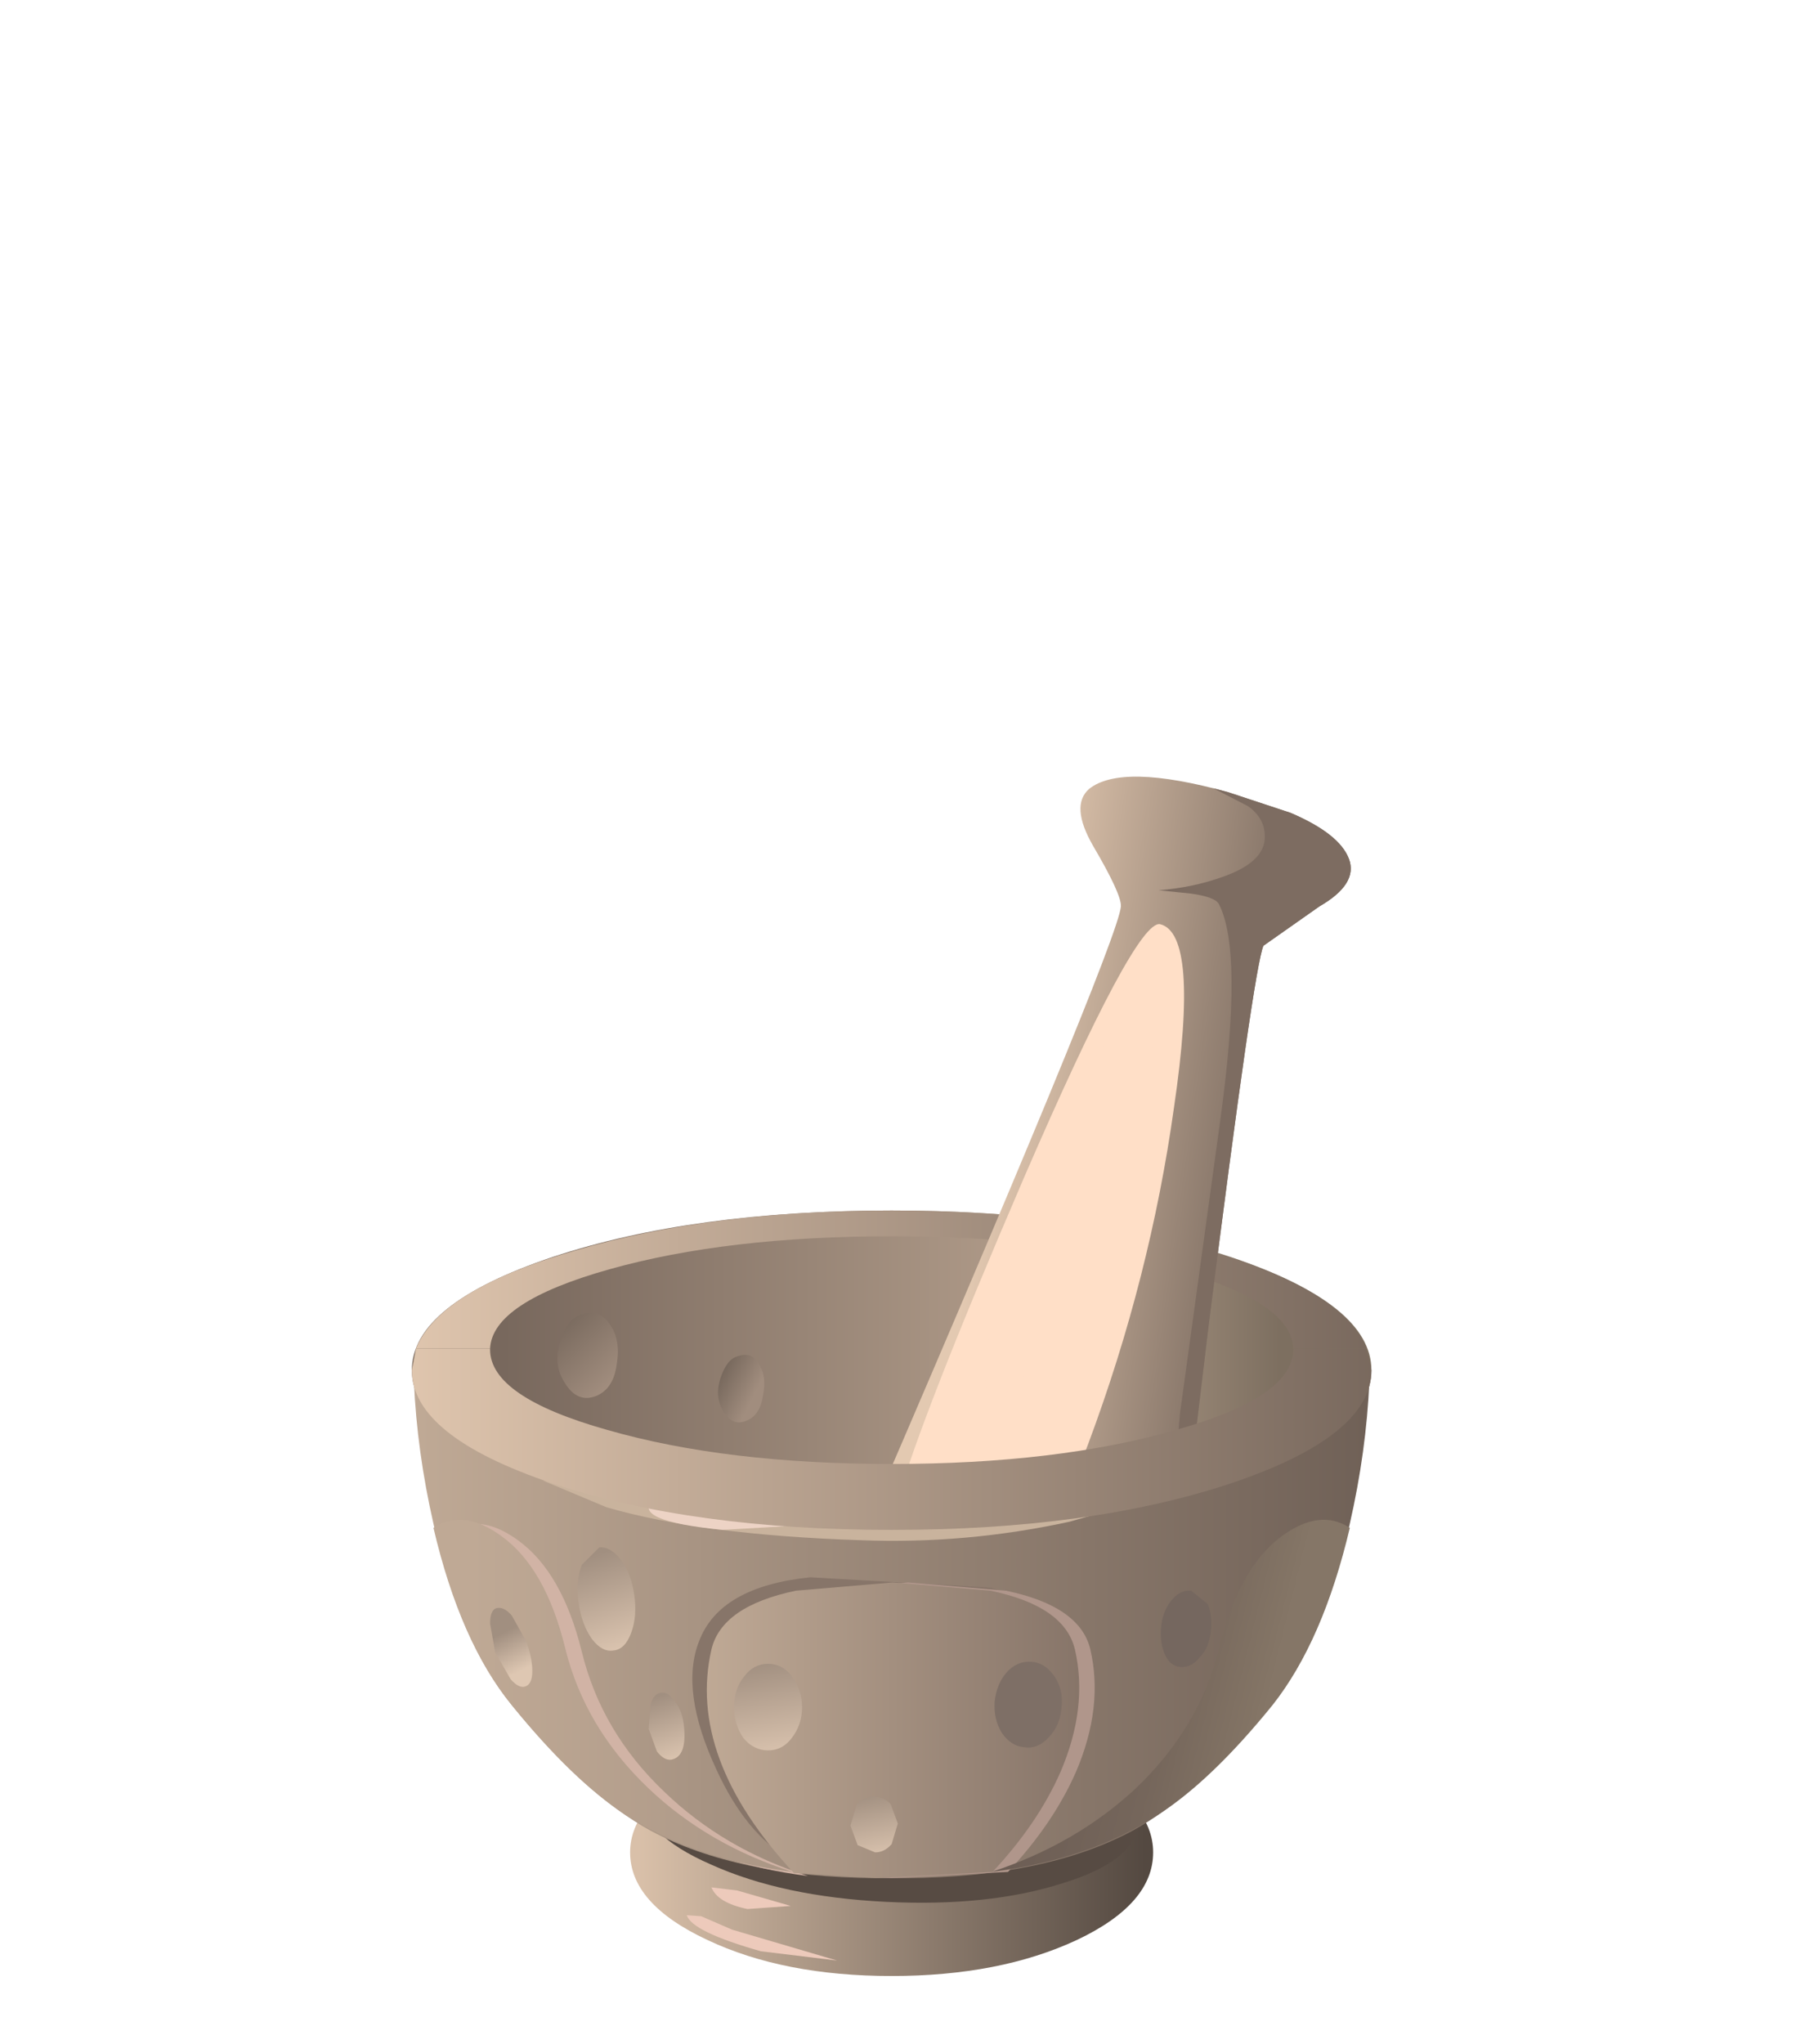 <?xml version="1.0" encoding="UTF-8" standalone="no"?>
<svg xmlns:xlink="http://www.w3.org/1999/xlink" height="99.2px" width="87.85px" xmlns="http://www.w3.org/2000/svg">
  <g transform="matrix(1.0, 0.0, 0.0, 1.0, 0.0, 0.0)">
    <use height="15.5" transform="matrix(1.0, 0.0, 0.0, 1.0, 20.0, 58.75)" width="46.6" xlink:href="#sprite0"/>
    <use height="43.6" transform="matrix(0.884, -0.457, 0.457, 0.884, 24.886, 52.71)" width="41.35" xlink:href="#sprite1"/>
    <use height="30.45" transform="matrix(1.0, 0.0, 0.0, 1.0, 20.0, 65.45)" width="46.6" xlink:href="#sprite5"/>
  </g>
  <defs>
    <g id="sprite0" transform="matrix(1.0, 0.0, 0.0, 1.0, 23.3, 7.75)">
      <use height="15.5" transform="matrix(1.0, 0.0, 0.0, 1.0, -23.3, -7.75)" width="46.6" xlink:href="#shape0"/>
    </g>
    <g id="shape0" transform="matrix(1.0, 0.0, 0.0, 1.0, 23.3, 7.75)">
      <path d="M16.45 -5.5 Q23.3 -3.2 23.3 0.0 23.3 3.2 16.45 5.5 9.65 7.75 0.0 7.75 -9.65 7.75 -16.45 5.5 -23.3 3.2 -23.3 0.0 -23.3 -3.2 -16.45 -5.5 -9.65 -7.75 0.0 -7.75 9.65 -7.75 16.45 -5.5" fill="url(#gradient0)" fill-rule="evenodd" stroke="none"/>
      <path d="M23.05 -1.05 L19.5 -1.05 Q19.45 -3.3 13.75 -4.9 8.0 -6.5 0.0 -6.5 -8.0 -6.5 -13.7 -4.9 -19.4 -3.3 -19.5 -1.05 L-23.1 -1.05 Q-21.95 -3.9 -15.4 -5.8 -8.8 -7.75 0.0 -7.75 8.8 -7.75 15.4 -5.8 21.9 -3.9 23.05 -1.05" fill="url(#gradient1)" fill-rule="evenodd" stroke="none"/>
      <path d="M-15.2 -2.65 Q-14.25 -3.05 -13.7 -2.25 -13.15 -1.5 -13.35 -0.3 -13.5 0.9 -14.35 1.25 -15.25 1.6 -15.85 0.65 -16.45 -0.25 -16.1 -1.35 -15.8 -2.4 -15.2 -2.65" fill="url(#gradient2)" fill-rule="evenodd" stroke="none"/>
      <path d="M-7.55 -0.65 Q-6.8 -0.95 -6.45 -0.3 -6.05 0.3 -6.25 1.25 -6.4 2.2 -7.05 2.45 -7.75 2.75 -8.2 1.95 -8.6 1.25 -8.3 0.35 -8.0 -0.5 -7.55 -0.65" fill="url(#gradient3)" fill-rule="evenodd" stroke="none"/>
    </g>
    <linearGradient gradientTransform="matrix(0.023, 0.0, 0.0, -0.023, 0.0, 0.0)" gradientUnits="userSpaceOnUse" id="gradient0" spreadMethod="pad" x1="-819.2" x2="819.2">
      <stop offset="0.0" stop-color="#78685d"/>
      <stop offset="0.675" stop-color="#b09b89"/>
      <stop offset="0.757" stop-color="#a99584"/>
      <stop offset="0.878" stop-color="#968574"/>
      <stop offset="1.0" stop-color="#7d6f60"/>
    </linearGradient>
    <linearGradient gradientTransform="matrix(0.03, 0.0, 0.0, -0.03, -0.7, -4.4)" gradientUnits="userSpaceOnUse" id="gradient1" spreadMethod="pad" x1="-819.2" x2="819.2">
      <stop offset="0.0" stop-color="#e3c9b1"/>
      <stop offset="1.0" stop-color="#78685d"/>
    </linearGradient>
    <linearGradient gradientTransform="matrix(0.002, 0.002, 0.002, -0.002, -15.15, -1.1)" gradientUnits="userSpaceOnUse" id="gradient2" spreadMethod="pad" x1="-819.2" x2="819.2">
      <stop offset="0.0" stop-color="#706257"/>
      <stop offset="1.0" stop-color="#a18d7e"/>
    </linearGradient>
    <linearGradient gradientTransform="matrix(0.001, 0.001, 0.001, -0.002, -7.6, 0.6)" gradientUnits="userSpaceOnUse" id="gradient3" spreadMethod="pad" x1="-819.2" x2="819.2">
      <stop offset="0.0" stop-color="#706257"/>
      <stop offset="1.0" stop-color="#a18d7e"/>
    </linearGradient>
    <g id="sprite1" transform="matrix(1.0, 0.0, 0.0, 1.0, 20.65, 21.8)">
      <use height="43.6" transform="matrix(1.0, 0.0, 0.0, 1.0, -20.65, -21.8)" width="41.35" xlink:href="#shape1"/>
      <use height="24.6" transform="matrix(1.0, 0.0, 0.0, 1.0, -14.15, -14.35)" width="25.55" xlink:href="#sprite2"/>
      <use height="18.25" transform="matrix(1.0, 0.0, 0.0, 1.0, -10.2, -12.6)" width="19.65" xlink:href="#sprite3"/>
      <use height="13.5" transform="matrix(1.0, 0.0, 0.0, 1.0, -6.85, -10.95)" width="14.4" xlink:href="#sprite4"/>
      <use height="40.8" transform="matrix(1.0, 0.0, 0.0, 1.0, -20.6, -19.0)" width="41.3" xlink:href="#shape5"/>
    </g>
    <g id="shape1" transform="matrix(1.0, 0.0, 0.0, 1.0, 20.65, 21.8)">
      <path d="M9.75 -15.95 Q10.05 -16.45 9.9 -19.2 9.8 -21.45 11.0 -21.75 13.0 -22.15 16.95 -18.5 L19.2 -16.2 Q20.85 -14.2 20.7 -12.9 20.55 -11.6 18.35 -11.5 L15.05 -11.05 Q14.2 -10.4 4.15 4.2 L-5.7 18.7 Q-6.35 19.8 -7.6 20.7 -10.2 22.5 -13.4 21.4 -15.75 20.6 -17.3 19.05 -18.95 17.75 -20.0 15.4 -21.35 12.3 -19.8 9.6 L-18.0 7.5 Q8.85 -14.45 9.75 -15.95" fill="url(#gradient4)" fill-rule="evenodd" stroke="none"/>
    </g>
    <linearGradient gradientTransform="matrix(0.007, 0.005, 0.005, -0.007, 0.45, 0.75)" gradientUnits="userSpaceOnUse" id="gradient4" spreadMethod="pad" x1="-819.2" x2="819.2">
      <stop offset="0.0" stop-color="#e3c9b1"/>
      <stop offset="1.0" stop-color="#78685d"/>
    </linearGradient>
    <g id="sprite2" transform="matrix(1.0, 0.0, 0.0, 1.0, 0.0, 0.0)">
      <use height="24.6" transform="matrix(1.0, 0.0, 0.0, 1.0, 0.0, 0.0)" width="25.55" xlink:href="#shape2"/>
    </g>
    <g id="shape2" transform="matrix(1.0, 0.0, 0.0, 1.0, 0.0, 0.0)">
      <path d="M25.2 0.05 Q26.7 1.35 21.7 8.3 16.85 15.15 10.45 20.95 4.85 26.05 1.5 24.05 0.2 23.3 0.0 21.8 -0.15 20.3 0.9 19.15 3.85 16.0 13.6 8.0 24.25 -0.7 25.2 0.05" fill="#ffdfc7" fill-rule="evenodd" stroke="none"/>
    </g>
    <g id="sprite3" transform="matrix(1.0, 0.0, 0.0, 1.0, 0.1, 0.0)">
      <use height="18.25" transform="matrix(1.0, 0.0, 0.0, 1.0, -0.1, 0.0)" width="19.65" xlink:href="#shape3"/>
    </g>
    <g id="shape3" transform="matrix(1.0, 0.0, 0.0, 1.0, 0.1, 0.0)">
      <path d="M16.75 5.35 Q12.6 11.15 8.45 14.95 4.8 18.3 1.9 18.25 -0.85 18.15 0.2 15.9 1.05 13.9 8.85 7.3 16.65 0.65 18.85 0.05 20.95 -0.55 16.75 5.35" fill="#ffdfc7" fill-rule="evenodd" stroke="none"/>
    </g>
    <g id="sprite4" transform="matrix(1.0, 0.0, 0.0, 1.0, 0.05, 0.0)">
      <use height="13.5" transform="matrix(1.0, 0.0, 0.0, 1.0, -0.05, 0.0)" width="14.4" xlink:href="#shape4"/>
    </g>
    <g id="shape4" transform="matrix(1.0, 0.0, 0.0, 1.0, 0.05, 0.0)">
      <path d="M8.8 7.0 Q2.3 14.05 0.3 13.45 -1.5 12.85 5.4 6.5 12.25 0.25 14.1 0.0 15.45 -0.2 8.8 7.0" fill="#ffdfc7" fill-rule="evenodd" stroke="none"/>
    </g>
    <g id="shape5" transform="matrix(1.0, 0.0, 0.0, 1.0, 20.6, 19.0)">
      <path d="M20.7 -12.9 Q20.55 -11.6 18.35 -11.5 L15.05 -11.05 Q14.2 -10.4 4.15 4.2 L-5.7 18.7 Q-6.35 19.8 -7.6 20.7 -10.2 22.5 -13.4 21.4 -15.75 20.6 -17.3 19.05 -18.95 17.75 -20.0 15.4 -20.8 13.5 -20.55 11.7 L-19.3 11.4 Q-18.5 11.4 -17.05 12.1 -13.65 13.7 -11.75 16.0 -10.7 17.3 -9.45 19.55 -8.1 18.5 -6.1 16.45 -2.15 12.35 0.95 7.35 L9.3 -4.5 Q14.05 -11.25 14.05 -13.85 14.05 -14.25 13.05 -14.95 L11.75 -15.8 Q13.3 -15.15 14.8 -14.95 16.9 -14.65 17.5 -15.65 18.0 -16.5 17.5 -17.45 L16.4 -19.0 16.95 -18.5 19.2 -16.2 Q20.85 -14.2 20.7 -12.9" fill="#7d6c61" fill-rule="evenodd" stroke="none"/>
    </g>
    <g id="sprite5" transform="matrix(1.0, 0.0, 0.0, 1.0, 23.3, 15.2)">
      <use height="30.45" transform="matrix(1.0, 0.0, 0.0, 1.0, -23.3, -15.2)" width="46.6" xlink:href="#shape6"/>
    </g>
    <g id="shape6" transform="matrix(1.0, 0.0, 0.0, 1.0, 23.3, 15.2)">
      <path d="M12.7 9.25 Q12.7 11.75 9.0 13.5 5.25 15.25 0.0 15.25 -5.25 15.25 -8.95 13.5 -12.7 11.75 -12.7 9.25 -12.7 6.8 -8.95 5.0 -5.25 3.25 0.0 3.25 5.25 3.25 9.0 5.0 12.7 6.8 12.7 9.25" fill="url(#gradient5)" fill-rule="evenodd" stroke="none"/>
      <path d="M12.0 7.75 Q11.9 9.65 8.3 10.75 4.7 11.9 -0.3 11.65 -5.3 11.4 -8.75 9.85 -12.2 8.35 -12.1 6.45 -12.0 4.6 -8.4 3.45 -4.8 2.3 0.2 2.55 5.15 2.8 8.65 4.35 12.1 5.85 12.0 7.75" fill="#574b43" fill-rule="evenodd" stroke="none"/>
      <path d="M-7.5 11.1 L-4.9 11.85 -7.0 12.0 Q-8.45 11.7 -8.75 10.95 L-7.5 11.1" fill="#edcabb" fill-rule="evenodd" stroke="none"/>
      <path d="M-7.75 13.0 L-2.65 14.5 -6.35 14.05 Q-9.7 13.1 -9.95 12.3 L-9.25 12.35 -7.75 13.0" fill="#edcabb" fill-rule="evenodd" stroke="none"/>
      <path d="M23.2 -13.6 Q23.05 -10.2 22.25 -6.7 21.0 -1.05 18.45 2.1 14.9 6.45 11.7 8.2 7.5 10.45 0.7 10.5 L-0.75 10.5 Q-7.5 10.45 -11.7 8.2 -14.9 6.45 -18.45 2.1 -21.0 -1.05 -22.25 -6.7 -23.05 -10.2 -23.2 -13.6 -22.5 -10.55 -15.85 -8.5 -9.2 -6.4 0.0 -6.4 9.15 -6.4 15.85 -8.5 22.55 -10.55 23.2 -13.6" fill="url(#gradient6)" fill-rule="evenodd" stroke="none"/>
      <path d="M-9.35 -1.0 Q-8.35 -3.65 -3.95 -4.1 L4.8 -3.6 Q8.5 -2.6 8.55 -0.55 8.6 1.15 2.65 5.7 L-3.35 9.85 -3.2 10.2 -5.0 9.55 Q-7.1 8.3 -8.5 5.25 -10.3 1.4 -9.35 -1.0" fill="#877569" fill-rule="evenodd" stroke="none"/>
      <path d="M-15.05 -0.5 Q-14.1 3.4 -11.05 6.3 -8.15 9.1 -4.05 10.4 -8.8 9.8 -12.1 7.65 -14.7 5.95 -17.65 2.3 -20.15 -0.75 -21.45 -6.3 -20.0 -7.25 -18.15 -5.9 -16.0 -4.35 -15.05 -0.5" fill="#d1b3a5" fill-rule="evenodd" stroke="none"/>
      <path d="M-8.0 -0.6 Q-7.5 -2.7 -3.9 -3.45 L0.8 -3.85 5.55 -3.45 Q9.15 -2.7 9.65 -0.6 10.3 2.2 8.95 5.35 7.85 7.85 5.65 10.2 L0.0 10.5 -4.0 10.25 Q-9.2 4.65 -8.0 -0.6" fill="#b0968b" fill-rule="evenodd" stroke="none"/>
      <path d="M-15.85 -0.65 Q-14.9 3.2 -11.8 6.15 -8.9 8.9 -4.8 10.2 -9.55 9.6 -12.9 7.45 -15.5 5.75 -18.45 2.1 -20.95 -0.95 -22.25 -6.5 -20.8 -7.45 -18.95 -6.1 -16.8 -4.55 -15.85 -0.65" fill="url(#gradient7)" fill-rule="evenodd" stroke="none"/>
      <path d="M18.5 2.1 Q15.5 5.8 12.9 7.45 9.6 9.6 4.85 10.2 8.95 8.85 11.85 6.15 14.95 3.2 15.9 -0.65 16.85 -4.55 18.95 -6.1 20.8 -7.45 22.25 -6.5 20.95 -1.0 18.5 2.1" fill="url(#gradient8)" fill-rule="evenodd" stroke="none"/>
      <path d="M-8.75 -0.6 Q-8.25 -2.7 -4.65 -3.45 L0.05 -3.85 4.8 -3.45 Q8.4 -2.7 8.9 -0.6 9.55 2.2 8.2 5.35 7.1 7.85 4.9 10.2 L-0.75 10.5 -4.75 10.25 Q-9.95 4.65 -8.75 -0.6" fill="url(#gradient9)" fill-rule="evenodd" stroke="none"/>
      <path d="M-2.55 -6.9 Q2.5 -6.6 12.7 -7.95 L8.65 -6.8 Q3.6 -5.7 -1.5 -5.9 -9.2 -6.15 -13.85 -7.5 L-16.95 -8.8 -10.55 -7.9 -2.55 -6.9" fill="#c9b39d" fill-rule="evenodd" stroke="none"/>
      <path d="M-8.2 -8.5 Q-3.1 -7.35 -3.95 -6.65 L-8.2 -6.4 Q-12.75 -6.85 -11.55 -7.9 -10.3 -9.0 -8.2 -8.5" fill="#edd3c5" fill-rule="evenodd" stroke="none"/>
      <path d="M19.5 -15.2 L23.05 -15.2 23.3 -14.15 Q23.3 -10.95 16.45 -8.65 9.65 -6.4 0.0 -6.4 -9.65 -6.4 -16.45 -8.65 -23.3 -10.95 -23.3 -14.15 L-23.1 -15.2 -19.5 -15.2 -19.5 -15.15 Q-19.5 -12.85 -13.8 -11.25 -8.05 -9.6 0.0 -9.6 8.05 -9.6 13.8 -11.25 19.5 -12.85 19.5 -15.15 L19.5 -15.2" fill="url(#gradient10)" fill-rule="evenodd" stroke="none"/>
      <path d="M-12.5 -3.25 Q-12.35 -2.2 -12.65 -1.4 -12.95 -0.6 -13.5 -0.55 -14.05 -0.45 -14.55 -1.1 -15.05 -1.8 -15.2 -2.85 -15.35 -3.9 -15.05 -4.7 L-14.2 -5.55 Q-13.65 -5.6 -13.15 -4.95 -12.65 -4.3 -12.5 -3.25" fill="url(#gradient11)" fill-rule="evenodd" stroke="none"/>
      <path d="M-17.75 -1.0 Q-17.45 -0.2 -17.45 0.45 -17.45 1.1 -17.8 1.2 -18.1 1.3 -18.5 0.85 L-19.25 -0.45 -19.5 -1.85 Q-19.5 -2.5 -19.2 -2.6 -18.85 -2.7 -18.45 -2.25 L-17.75 -1.0" fill="url(#gradient12)" fill-rule="evenodd" stroke="none"/>
      <path d="M-10.1 3.0 Q-9.9 4.6 -10.7 4.75 -11.05 4.8 -11.4 4.35 L-11.8 3.25 -11.7 2.05 Q-11.55 1.55 -11.2 1.5 -10.85 1.45 -10.55 1.9 -10.2 2.3 -10.1 3.0" fill="url(#gradient13)" fill-rule="evenodd" stroke="none"/>
      <path d="M-4.35 2.2 Q-4.35 3.05 -4.85 3.7 -5.3 4.3 -6.0 4.3 -6.7 4.3 -7.2 3.7 -7.65 3.05 -7.65 2.2 -7.65 1.3 -7.15 0.7 -6.7 0.1 -6.0 0.1 -5.3 0.1 -4.85 0.7 -4.35 1.35 -4.35 2.2" fill="url(#gradient14)" fill-rule="evenodd" stroke="none"/>
      <path d="M0.3 7.85 L0.0 8.85 Q-0.35 9.25 -0.8 9.25 L-1.65 8.9 -2.0 7.95 -1.7 6.95 Q-1.4 6.55 -0.9 6.55 -0.4 6.55 -0.05 6.9 L0.3 7.85" fill="url(#gradient15)" fill-rule="evenodd" stroke="none"/>
      <path d="M8.25 2.2 Q8.2 3.05 7.65 3.65 7.1 4.25 6.45 4.15 5.8 4.1 5.35 3.45 4.95 2.8 5.0 1.95 5.1 1.05 5.6 0.5 6.1 -0.05 6.8 0.0 7.45 0.05 7.9 0.7 8.35 1.35 8.25 2.2" fill="#7e6f66" fill-rule="evenodd" stroke="none"/>
      <path d="M15.5 -1.45 Q15.4 -0.65 14.95 -0.2 14.55 0.3 14.0 0.25 13.5 0.2 13.25 -0.4 13.0 -1.0 13.1 -1.8 13.2 -2.55 13.65 -3.05 14.05 -3.5 14.55 -3.45 L15.35 -2.8 Q15.6 -2.2 15.5 -1.45" fill="#75675f" fill-rule="evenodd" stroke="none"/>
    </g>
    <linearGradient gradientTransform="matrix(0.015, 0.0, 0.0, -0.015, 0.0, 9.25)" gradientUnits="userSpaceOnUse" id="gradient5" spreadMethod="pad" x1="-819.2" x2="819.2">
      <stop offset="0.0" stop-color="#d9c0a9"/>
      <stop offset="1.0" stop-color="#544941"/>
    </linearGradient>
    <linearGradient gradientTransform="matrix(0.028, 0.0, 0.0, -0.028, 0.0, -1.55)" gradientUnits="userSpaceOnUse" id="gradient6" spreadMethod="pad" x1="-819.2" x2="819.2">
      <stop offset="0.0" stop-color="#bfa995"/>
      <stop offset="1.0" stop-color="#706157"/>
    </linearGradient>
    <linearGradient gradientTransform="matrix(0.026, 0.0, 0.0, -0.026, 0.85, 1.65)" gradientUnits="userSpaceOnUse" id="gradient7" spreadMethod="pad" x1="-819.2" x2="819.2">
      <stop offset="0.0" stop-color="#bfa995"/>
      <stop offset="1.0" stop-color="#877569"/>
    </linearGradient>
    <linearGradient gradientTransform="matrix(0.012, 0.003, 0.003, -0.012, 8.2, 0.6)" gradientUnits="userSpaceOnUse" id="gradient8" spreadMethod="pad" x1="-819.2" x2="819.2">
      <stop offset="0.0" stop-color="#6b5c53"/>
      <stop offset="0.498" stop-color="#6d5e55"/>
      <stop offset="0.765" stop-color="#75665b"/>
      <stop offset="0.973" stop-color="#837465"/>
      <stop offset="1.0" stop-color="#857667"/>
    </linearGradient>
    <linearGradient gradientTransform="matrix(0.011, 0.0, 0.0, -0.011, 0.05, 3.3)" gradientUnits="userSpaceOnUse" id="gradient9" spreadMethod="pad" x1="-819.2" x2="819.2">
      <stop offset="0.0" stop-color="#bfa995"/>
      <stop offset="1.0" stop-color="#877569"/>
    </linearGradient>
    <linearGradient gradientTransform="matrix(0.03, 0.0, 0.0, -0.03, -0.7, -10.8)" gradientUnits="userSpaceOnUse" id="gradient10" spreadMethod="pad" x1="-819.2" x2="819.2">
      <stop offset="0.0" stop-color="#e3c9b1"/>
      <stop offset="1.0" stop-color="#78685d"/>
    </linearGradient>
    <linearGradient gradientTransform="matrix(8.0E-4, 0.003, 0.003, -0.001, -13.75, -2.75)" gradientUnits="userSpaceOnUse" id="gradient11" spreadMethod="pad" x1="-819.2" x2="819.2">
      <stop offset="0.0" stop-color="#a18f80"/>
      <stop offset="1.0" stop-color="#dec7b2"/>
    </linearGradient>
    <linearGradient gradientTransform="matrix(8.0E-4, 0.001, 0.002, -0.001, -18.4, -0.5)" gradientUnits="userSpaceOnUse" id="gradient12" spreadMethod="pad" x1="-819.2" x2="819.2">
      <stop offset="0.0" stop-color="#a18f80"/>
      <stop offset="1.0" stop-color="#dec7b2"/>
    </linearGradient>
    <linearGradient gradientTransform="matrix(5.0E-4, 0.002, 0.002, -7.0E-4, -10.9, 3.3)" gradientUnits="userSpaceOnUse" id="gradient13" spreadMethod="pad" x1="-819.2" x2="819.2">
      <stop offset="0.0" stop-color="#a18f80"/>
      <stop offset="1.0" stop-color="#dec7b2"/>
    </linearGradient>
    <linearGradient gradientTransform="matrix(5.0E-4, 0.003, 0.003, -5.0E-4, -5.95, 2.45)" gradientUnits="userSpaceOnUse" id="gradient14" spreadMethod="pad" x1="-819.2" x2="819.2">
      <stop offset="0.0" stop-color="#a18f80"/>
      <stop offset="1.0" stop-color="#dec7b2"/>
    </linearGradient>
    <linearGradient gradientTransform="matrix(5.0E-4, 0.002, 0.002, -4.0E-4, -0.8, 8.05)" gradientUnits="userSpaceOnUse" id="gradient15" spreadMethod="pad" x1="-819.2" x2="819.2">
      <stop offset="0.0" stop-color="#a18f80"/>
      <stop offset="1.0" stop-color="#dec7b2"/>
    </linearGradient>
  </defs>
</svg>

